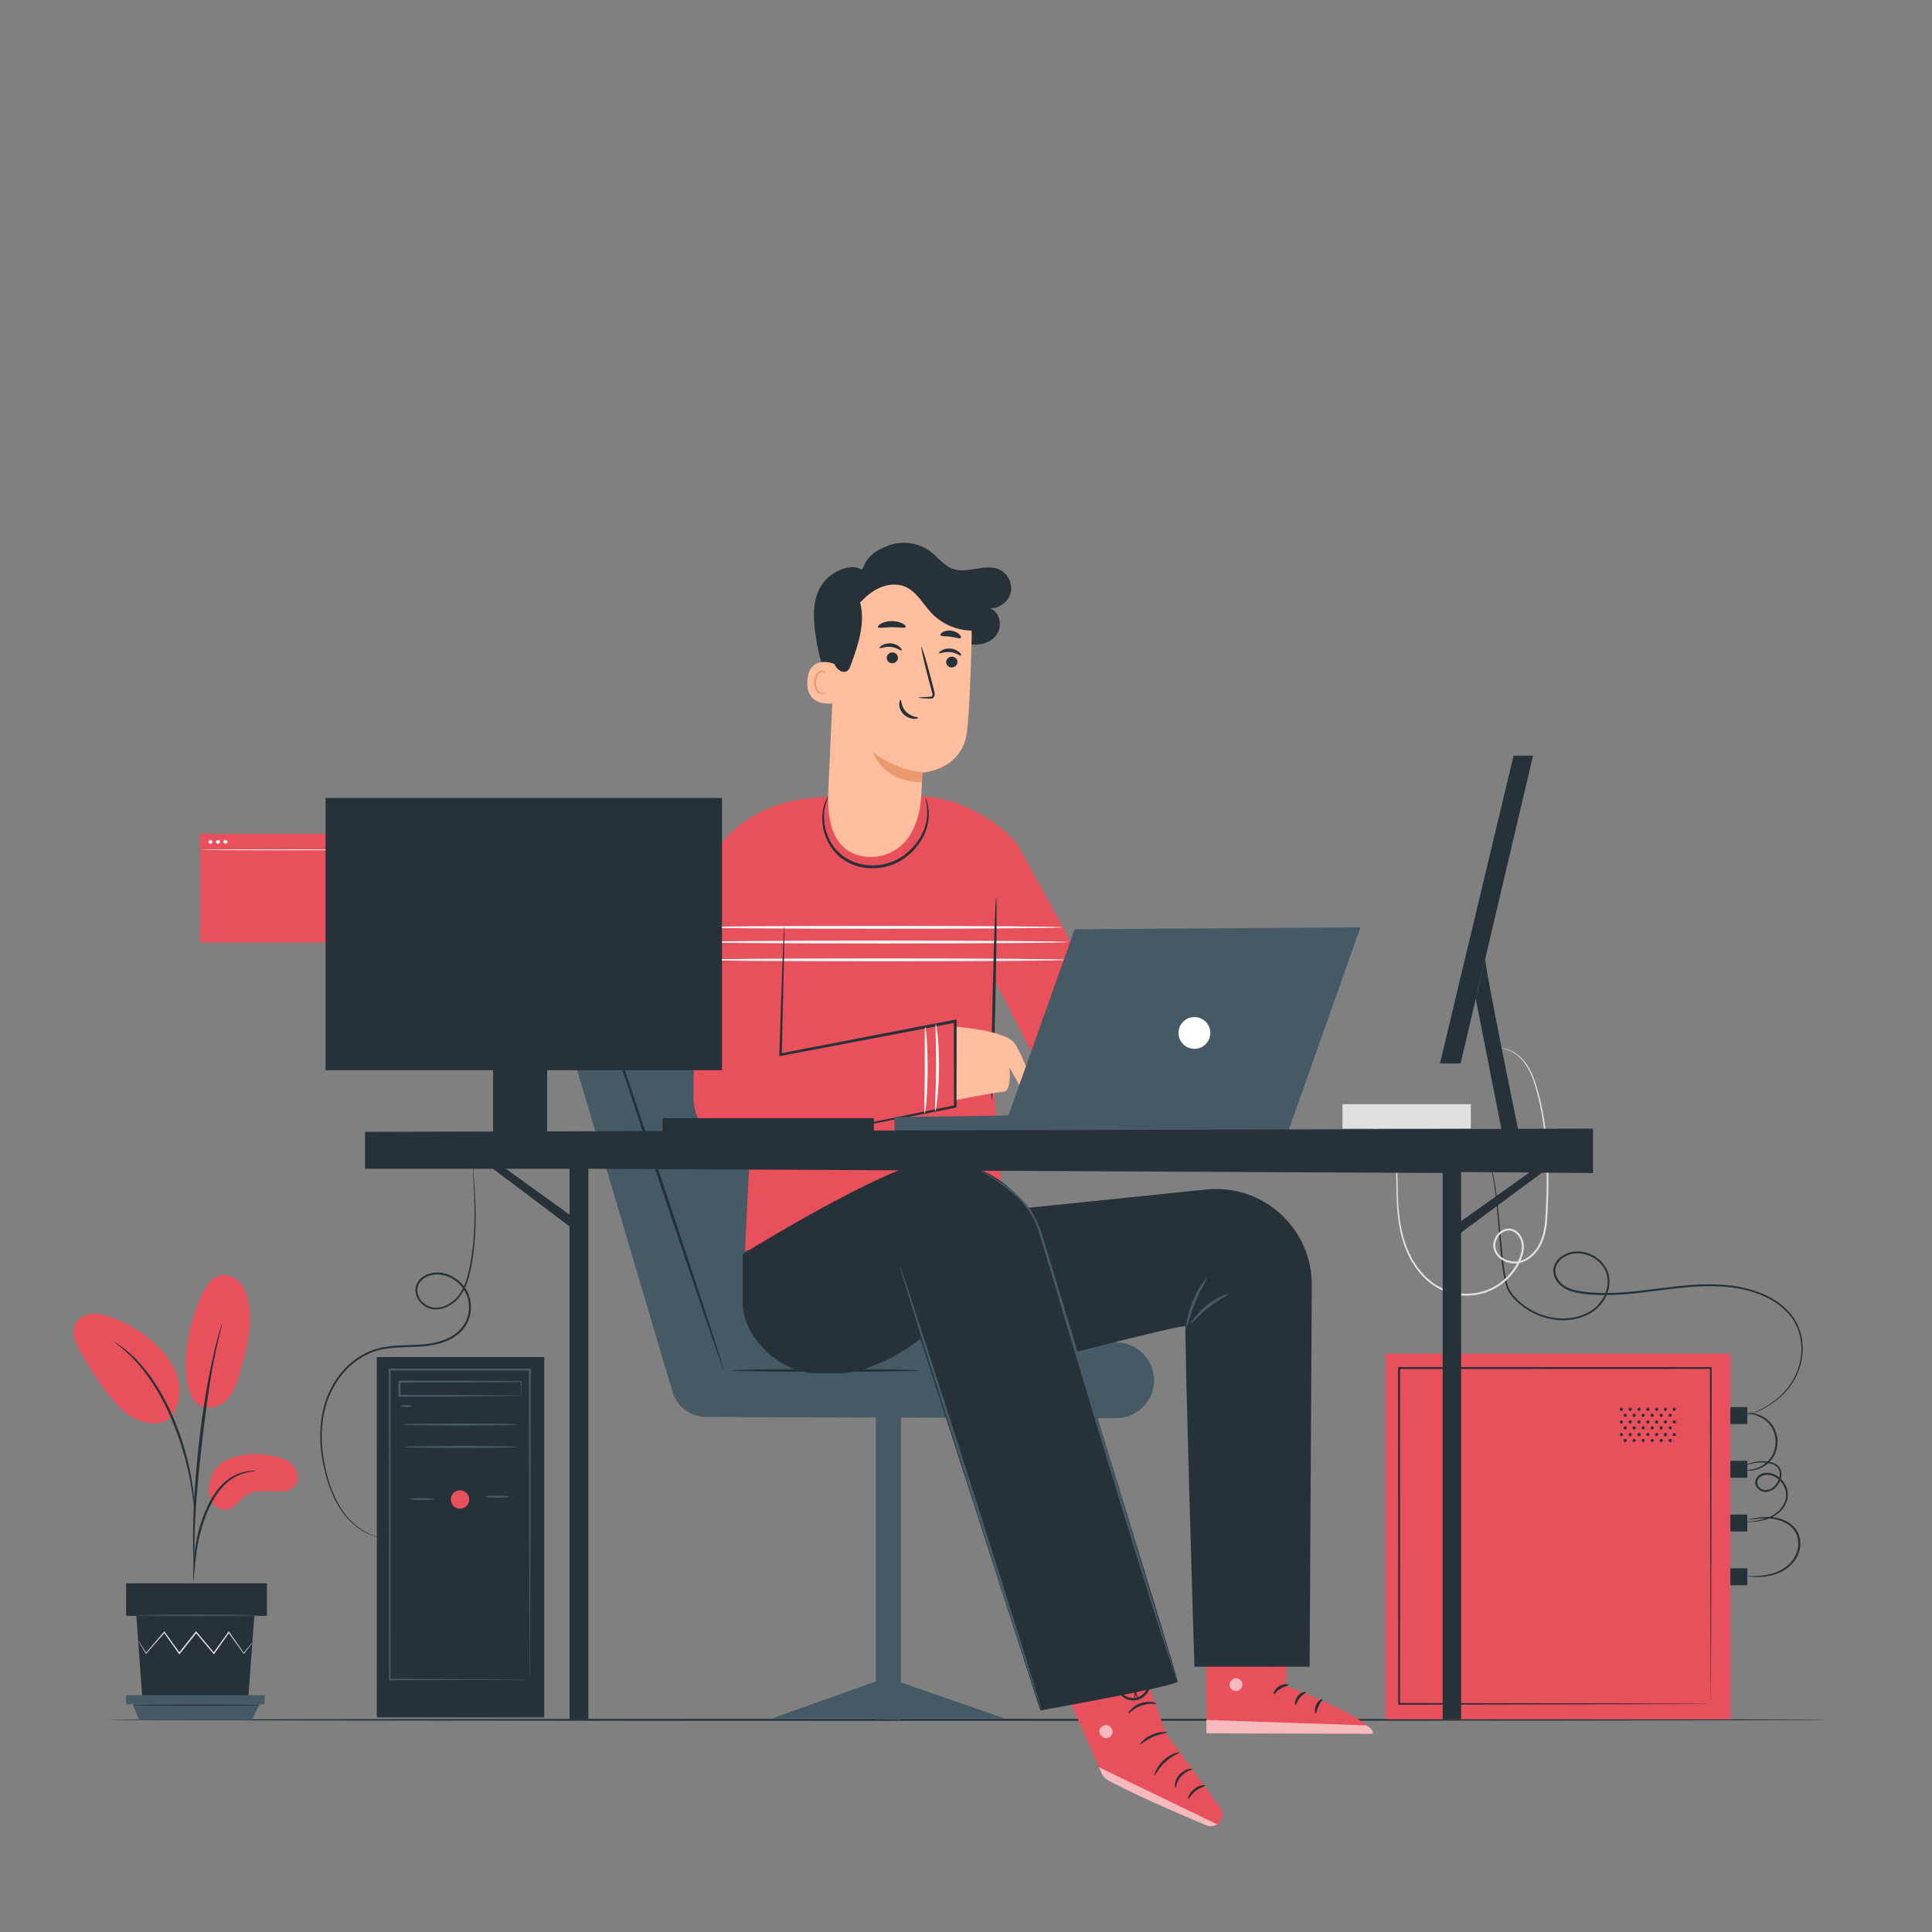 <?xml version="1.0" encoding="utf-8"?>
<!-- Generator: Adobe Illustrator 23.0.1, SVG Export Plug-In . SVG Version: 6.00 Build 0)  -->
<svg version="1.1" xmlns="http://www.w3.org/2000/svg" xmlns:xlink="http://www.w3.org/1999/xlink" x="0px" y="0px"
	 viewBox="0 0 500 500" style="enable-background:new 0 0 500 500;" xml:space="preserve">
<rect x="0" y="0" width="500" height="500" fill="#808080" stroke="none"/>
<style type="text/css">
	.st0{display:none;}
	.st1{display:inline;fill:#EBEBEB;}
	.st2{fill:#263238;}
	.st3{fill:#E8505B;}
	.st4{fill:#FFFFFF;}
	.st5{fill:#455A64;}
	.st6{fill:#FAFAFA;}
	.st7{fill:#FFBE9D;}
	.st8{opacity:0.6;}
	.st9{opacity:0.3;}
	.st10{fill:#EB996E;}
	.st11{fill:#E0E0E0;}
</style>
<g id="Background_Complete">
</g>
<g id="Background_Simple" class="st0">
	<path class="st1" d="M433.41,94.43l-2.5-4.06c-20.05-32.63-56.16-52.4-94.4-50.45c-5.37,0.27-10.73,0.96-16.01,2.08
		c-35.18,7.44-65.79,33.7-78.48,67.35c-7.46,19.79-9.55,42.57-23.71,58.27c-18.43,20.44-49.72,21.08-77.22,20.23
		c-27.51-0.85-58.82-0.12-77.15,20.4c-11.49,12.85-15.14,31.13-14.21,48.34c2.45,45.57,34.61,86.31,75.5,106.56
		c40.89,20.25,89.04,22.07,133.79,13.16c62.69-12.48,122.32-46.75,158.15-99.69C453.01,223.68,462.08,151.56,433.41,94.43z"/>
	<path class="st1" d="M179.61,105.65c-9.88-9.87-27.32-16.82-39.11-9.34l1.68-0.89c-12.52,6.18-20.63,20.43-19.34,34.33
		c1.29,13.9,12.03,26.49,25.61,29.75c13.58,3.27,28.97-3.16,36.02-15.21C191.51,132.24,189.48,115.53,179.61,105.65z"/>
</g>
<g id="Floor">
	<g>
		<g>
			<path class="st2" d="M472.86,445.09c0,0.14-99.79,0.26-222.85,0.26c-123.11,0-222.87-0.12-222.87-0.26s99.77-0.26,222.87-0.26
				C373.08,444.83,472.86,444.94,472.86,445.09z"/>
		</g>
	</g>
</g>
<g id="Screens">
	<g>
		<g>
			<g>
				<rect x="51.78" y="215.76" class="st3" width="39.49" height="28.15"/>
			</g>
		</g>
		<g>
			<g>
				<g>
					<g>
						<path class="st4" d="M91.57,219.93c0,0.07-8.91,0.12-19.91,0.12c-11,0-19.91-0.06-19.91-0.12s8.91-0.12,19.91-0.12
							C82.66,219.81,91.57,219.86,91.57,219.93z"/>
					</g>
				</g>
			</g>
			<g>
				<g>
					<g>
						<path class="st4" d="M55,217.88c0,0.26-0.24,0.47-0.53,0.47c-0.29,0-0.53-0.21-0.53-0.47c0-0.26,0.24-0.47,0.53-0.47
							C54.76,217.41,55,217.62,55,217.88z"/>
					</g>
				</g>
				<g>
					<g>
						<path class="st4" d="M56.94,217.88c0,0.26-0.24,0.47-0.53,0.47c-0.29,0-0.53-0.21-0.53-0.47c0-0.26,0.24-0.47,0.53-0.47
							C56.7,217.41,56.94,217.62,56.94,217.88z"/>
					</g>
				</g>
				<g>
					<g>
						<path class="st4" d="M58.88,217.88c0,0.26-0.24,0.47-0.53,0.47c-0.29,0-0.53-0.21-0.53-0.47c0-0.26,0.24-0.47,0.53-0.47
							C58.64,217.41,58.88,217.62,58.88,217.88z"/>
					</g>
				</g>
			</g>
		</g>
	</g>
</g>
<g id="Character">
	<g>
		<g>
			<g>
				<g>
					<g>
						<g>
							<path class="st5" d="M147.88,271.95l26.13,88.18c1.16,3.92,4.76,6.6,8.84,6.6l106,0.29c5.63,0.02,10.11-4.7,9.81-10.32l0,0
								c-0.28-5.2-4.58-9.28-9.79-9.28h-40.54l-32.46-90.45h-56.82C151.27,256.98,145.67,264.48,147.88,271.95z"/>
						</g>
					</g>
				</g>
				<g>
					<g>
						<g>
							<g>
								<path class="st2" d="M237.56,354.67c0,0.21-10.81,0.37-24.14,0.37c-13.33,0-24.14-0.17-24.14-0.37
									c0-0.21,10.81-0.37,24.14-0.37C226.75,354.3,237.56,354.46,237.56,354.67z"/>
							</g>
						</g>
					</g>
				</g>
				<g>
					<g>
						<g>
							<g>
								<path class="st2" d="M155.68,259.78c0.2-0.07,7.41,21.05,16.12,47.15c8.71,26.11,15.61,47.33,15.41,47.39
									c-0.2,0.07-7.41-21.04-16.12-47.16C162.38,281.07,155.48,259.85,155.68,259.78z"/>
							</g>
						</g>
					</g>
				</g>
			</g>
			<g>
				<polygon class="st5" points="233.15,445.09 226.69,444.94 226.69,366.73 233.15,366.73 				"/>
			</g>
			<g>
				<polygon class="st5" points="199.86,444.73 259.99,444.73 232.75,435.26 226.29,435.26 				"/>
			</g>
		</g>
		<g>
			<g>
				<g>
					<g>
						<g>
							<g>
								<g>
									<g>
										<path class="st3" d="M184.65,236.76l9.95,49.71l-1.78,37.25l66.88-11.12l-2.62-32.62l-0.05-26.99l16.4,31.78l12.77-24.66
											l-23.38-42.35l0,0c-4.28-4.44-9.3-7.73-15.3-9.9c-2.91-1.05-6.01-1.68-9.59-1.84v0c-7.72,2.39-15.43,2.39-23.15,0.01
											c-0.94,0.12-2.24,0.24-3.89,0.44c-0.1,0.01-0.2,0.02-0.3,0.04c-14.19,1.73-25.03,13.53-25.81,27.81L184.65,236.76z"/>
									</g>
								</g>
							</g>
						</g>
					</g>
					<g>
						<g>
							<g>
								<path class="st3" d="M210.89,206.47c0,0-27.48,0.21-30.88,29.23l-0.46,21.28l23.67-0.2L210.89,206.47z"/>
							</g>
						</g>
					</g>
				</g>
			</g>
			<g>
				<g>
					<g>
						<g>
							<path class="st6" d="M276.54,243.8c0,0.21-21.62,0.37-48.29,0.37c-26.68,0-48.3-0.17-48.3-0.37c0-0.21,21.62-0.37,48.3-0.37
								C254.92,243.43,276.54,243.6,276.54,243.8z"/>
						</g>
					</g>
				</g>
			</g>
			<g>
				<g>
					<g>
						<g>
							<path class="st6" d="M276.54,248.41c0,0.21-21.62,0.37-48.29,0.37c-26.68,0-48.3-0.17-48.3-0.37c0-0.21,21.62-0.37,48.3-0.37
								C254.92,248.03,276.54,248.2,276.54,248.41z"/>
						</g>
					</g>
				</g>
			</g>
			<g>
				<g>
					<g>
						<g>
							<path class="st6" d="M274.99,239.99c0,0.21-21.28,0.37-47.52,0.37c-26.25,0-47.52-0.17-47.52-0.37
								c0-0.21,21.27-0.37,47.52-0.37C253.72,239.62,274.99,239.79,274.99,239.99z"/>
						</g>
					</g>
				</g>
			</g>
			<g>
				<g>
					<g>
						<g>
							<path class="st2" d="M256.67,284.77c-0.21,0-0.11-11.77,0.2-26.27c0.32-14.51,0.75-26.26,0.95-26.25
								c0.21,0,0.11,11.76-0.2,26.27C257.3,273.02,256.87,284.77,256.67,284.77z"/>
						</g>
					</g>
				</g>
			</g>
			<g>
				<g>
					<g>
						<path class="st7" d="M247.27,265.69c0,0,13,0.93,15.34,4.37c2.34,3.44,5.91,13.24,4.55,13.31c-1.35,0.07-2.33-0.74-2.33-0.74
							l-3.56-6.31c0,0,0.57,6.1-1.56,6.22c-2.13,0.12-12.68,2.23-12.68,2.23L247.27,265.69z"/>
					</g>
				</g>
			</g>
			<g>
				<g>
					<g>
						<path class="st3" d="M179.56,251.32l-0.05,33.51c0.42,7.83,7.76,13.42,15.42,11.75l52.41-10.8l-0.11-21.49l-45.22,8.68
							l-0.6-22.75L179.56,251.32z"/>
					</g>
				</g>
			</g>
			<g>
				<g>
					<g>
						<g>
							<path class="st2" d="M209.46,293.89c0-0.02,0.23-0.08,0.69-0.19c0.51-0.12,1.19-0.27,2.03-0.46c1.84-0.39,4.44-0.94,7.7-1.63
								c6.69-1.37,16.1-3.29,27.28-5.58l-0.27,0.33c-0.01-6.75-0.02-14.2-0.04-22.07l0.44,0.36c-2.95,0.57-6.06,1.16-9.21,1.77
								c-13.25,2.52-25.62,4.88-36.02,6.85l-0.39,0.07l0.01-0.39c0.34-9.97,0.63-18.28,0.83-24.17c0.12-2.86,0.21-5.13,0.28-6.75
								c0.04-0.74,0.07-1.32,0.1-1.77c0.03-0.4,0.05-0.61,0.07-0.61c0.02,0,0.03,0.21,0.03,0.61c0,0.45,0,1.04,0,1.78
								c-0.03,1.62-0.06,3.89-0.11,6.75c-0.14,5.88-0.33,14.19-0.56,24.16l-0.38-0.32c10.39-2.01,22.76-4.4,35.99-6.96
								c3.16-0.6,6.26-1.2,9.21-1.76l0.44-0.08l0,0.45c-0.01,7.87-0.03,15.33-0.04,22.07l0,0.28l-0.27,0.05
								c-11.2,2.18-20.63,4.01-27.33,5.31c-3.28,0.61-5.89,1.1-7.74,1.45c-0.85,0.15-1.53,0.27-2.05,0.36
								C209.7,293.88,209.46,293.91,209.46,293.89z"/>
						</g>
					</g>
				</g>
			</g>
			<g>
				<g>
					<g>
						<g>
							<path class="st2" d="M239.52,206.47c0.02-0.01,0.1,0.16,0.22,0.49c0.13,0.33,0.27,0.83,0.41,1.48
								c0.26,1.3,0.41,3.3-0.25,5.64c-0.63,2.33-2.16,4.91-4.55,7.02c-2.35,2.16-5.83,3.64-9.54,3.6c-3.71,0.04-7.22-1.48-9.43-3.83
								c-2.24-2.34-3.23-5.21-3.51-7.59c-0.26-2.41,0.17-4.37,0.66-5.61c0.25-0.62,0.48-1.09,0.67-1.38
								c0.18-0.3,0.29-0.45,0.31-0.44c0.08,0.04-0.32,0.67-0.71,1.92c-0.4,1.24-0.73,3.14-0.41,5.45c0.34,2.27,1.34,4.99,3.48,7.17
								c2.11,2.18,5.41,3.59,8.94,3.56c3.53,0.03,6.82-1.34,9.08-3.37c2.33-2.01,3.83-4.44,4.5-6.65c0.69-2.22,0.63-4.16,0.46-5.44
								C239.68,207.19,239.44,206.49,239.52,206.47z"/>
						</g>
					</g>
				</g>
			</g>
			<g>
				<g>
					<g>
						<g>
							<path class="st6" d="M242.05,287.56c-0.11-0.01-0.07-1.27,0.01-3.31c0.08-2.03,0.18-4.84,0.2-7.94
								c0.02-3.1-0.05-5.91-0.1-7.95c-0.05-2.03-0.08-3.3,0.03-3.31c0.1-0.01,0.31,1.24,0.5,3.28c0.19,2.04,0.34,4.86,0.32,7.98
								c-0.02,3.12-0.2,5.94-0.42,7.98C242.37,286.32,242.15,287.57,242.05,287.56z"/>
						</g>
					</g>
				</g>
			</g>
			<g>
				<g>
					<g>
						<g>
							<path class="st6" d="M239.34,288.11c-0.11-0.01-0.12-1.26-0.09-3.28c0.02-2.31,0.05-4.96,0.08-7.89
								c0-2.93-0.01-5.59-0.01-7.9c0-2.02,0.02-3.28,0.13-3.28c0.1-0.01,0.26,1.24,0.4,3.26c0.14,2.02,0.24,4.82,0.23,7.92
								c-0.02,3.09-0.15,5.89-0.3,7.91C239.62,286.87,239.44,288.11,239.34,288.11z"/>
						</g>
					</g>
				</g>
			</g>
		</g>
		<g>
			<g>
				<g>
					<g>
						<path class="st3" d="M291.83,421.25l9.91,27.28l14.06,19.32c1.01,1.39,0.64,3.35-0.82,4.27l0,0c-0.82,0.51-1.82,0.6-2.71,0.23
							c-5.67-2.35-26.47-11.11-27.09-13.14c-0.71-2.36-14.14-31.69-14.14-31.69L291.83,421.25z"/>
					</g>
				</g>
				<g class="st8">
					<g>
						<path class="st4" d="M314.96,472.11l-30.51-14.74l0.45,1.15c0.39,0.99,1.11,1.82,2.04,2.32c2.5,1.35,9.49,4.93,25.23,11.54
							C313.08,472.76,314.14,472.66,314.96,472.11L314.96,472.11z"/>
					</g>
				</g>
				<g class="st8">
					<g>
						<g>
							<path class="st4" d="M286.61,446.49c0.86,0.2,1.48,1.14,1.31,2.01c-0.17,0.87-1.12,1.51-1.98,1.32
								c-0.86-0.19-1.64-1.29-1.38-2.14c0.27-0.84,1.42-1.53,2.21-1.14"/>
						</g>
					</g>
				</g>
				<g>
					<g>
						<g>
							<path class="st2" d="M304.18,462.7c0.18,0.02,0.24-1.64,1.55-3.03c1.27-1.43,2.91-1.63,2.88-1.81c0-0.08-0.43-0.15-1.09,0
								c-0.66,0.15-1.54,0.6-2.26,1.37c-0.71,0.78-1.08,1.69-1.17,2.37C303.99,462.29,304.11,462.7,304.18,462.7z"/>
						</g>
					</g>
				</g>
				<g>
					<g>
						<g>
							<path class="st2" d="M307.52,465.57c0.17,0.07,0.7-1.15,1.94-2.1c1.22-0.97,2.53-1.18,2.51-1.37c0.02-0.17-1.5-0.24-2.9,0.87
								C307.66,464.06,307.35,465.55,307.52,465.57z"/>
						</g>
					</g>
				</g>
				<g>
					<g>
						<g>
							<path class="st2" d="M298.79,459.45c0.18,0.08,0.98-1.8,2.78-3.44c1.78-1.67,3.71-2.31,3.65-2.5
								c-0.01-0.16-2.17,0.24-4.08,2.03C299.21,457.31,298.63,459.43,298.79,459.45z"/>
						</g>
					</g>
				</g>
				<g>
					<g>
						<g>
							<path class="st2" d="M295.09,451.41c0.14,0.13,1.39-1.07,3.3-1.9c1.91-0.85,3.64-0.96,3.63-1.15
								c0.02-0.16-1.84-0.35-3.89,0.57C296.08,449.82,294.95,451.32,295.09,451.41z"/>
						</g>
					</g>
				</g>
				<g>
					<g>
						<g>
							<path class="st2" d="M291.98,443.48c0.14,0.12,1.3-1.36,3.39-2.07c2.07-0.75,3.9-0.31,3.94-0.5c0.02-0.07-0.41-0.3-1.17-0.42
								c-0.76-0.12-1.86-0.08-2.98,0.31c-1.12,0.39-2,1.05-2.52,1.62C292.11,442.99,291.91,443.43,291.98,443.48z"/>
						</g>
					</g>
				</g>
				<g>
					<g>
						<g>
							<path class="st2" d="M294.73,439.92c0.03-0.01-0.05-0.4-0.36-1.04c-0.31-0.63-0.88-1.52-1.86-2.36
								c-0.49-0.39-1.04-0.92-1.94-0.98c-0.45-0.03-0.98,0.25-1.16,0.74c-0.18,0.47-0.11,0.96,0.05,1.39
								c0.7,1.71,2.82,2.79,4.84,2.29c2.02-0.54,3.35-2.33,3.54-4.11c0.02-0.45-0.05-0.97-0.44-1.34c-0.39-0.38-1.01-0.35-1.37-0.13
								c-0.76,0.43-1.08,1.09-1.42,1.62c-0.64,1.11-0.91,2.12-1.03,2.82c-0.12,0.7-0.09,1.09-0.05,1.1
								c0.12,0.03,0.17-1.59,1.46-3.68c0.34-0.5,0.72-1.1,1.27-1.38c0.27-0.14,0.56-0.12,0.75,0.07c0.19,0.18,0.26,0.54,0.24,0.9
								c-0.18,1.47-1.39,3.1-3.11,3.53c-1.7,0.44-3.57-0.52-4.14-1.88c-0.13-0.33-0.17-0.7-0.07-0.97c0.1-0.26,0.35-0.42,0.63-0.42
								c0.61,0.01,1.18,0.44,1.66,0.8C294.14,438.41,294.62,439.99,294.73,439.92z"/>
						</g>
					</g>
				</g>
			</g>
		</g>
		<g>
			<g>
				<g>
					<path class="st3" d="M333.64,414.11l-0.86,22.17c0,0,22.25,8.32,22.49,12.43l-43.04-0.12l-0.08-34.6L333.64,414.11z"/>
				</g>
				<g class="st8">
					<g>
						<path class="st4" d="M319.48,434.38c-0.83,0.23-1.41,1.16-1.22,2c0.19,0.84,1.14,1.44,1.97,1.23
							c0.84-0.21,1.57-1.31,1.28-2.13c-0.28-0.82-1.43-1.45-2.2-1.05"/>
					</g>
				</g>
				<g class="st8">
					<path class="st4" d="M312.23,448.59l-0.01-3.45l41.36,1.38c0,0,1.91,0.84,1.69,2.19L312.23,448.59z"/>
				</g>
				<g>
					<g>
						<path class="st2" d="M333.48,436.06c-0.01,0.21-1.06,0.3-2.09,0.98c-1.05,0.65-1.59,1.55-1.78,1.47
							c-0.19-0.04,0.12-1.3,1.39-2.09C332.26,435.62,333.53,435.87,333.48,436.06z"/>
					</g>
				</g>
				<g>
					<g>
						<path class="st2" d="M337.99,437.94c0.05,0.2-0.86,0.56-1.58,1.45c-0.74,0.87-0.92,1.83-1.13,1.82
							c-0.2,0.03-0.34-1.2,0.57-2.28C336.75,437.83,337.99,437.74,337.99,437.94z"/>
					</g>
				</g>
				<g>
					<g>
						<path class="st2" d="M340.54,443.35c-0.19,0.04-0.48-1.01,0.06-2.16c0.53-1.15,1.53-1.61,1.62-1.43
							c0.12,0.17-0.52,0.79-0.95,1.74C340.81,442.45,340.75,443.33,340.54,443.35z"/>
					</g>
				</g>
				<g>
					<g>
						<path class="st2" d="M333.12,430.99c-0.09,0.19-1.05-0.1-2.24-0.02c-1.19,0.05-2.12,0.45-2.22,0.27
							c-0.12-0.15,0.78-0.93,2.18-1C332.24,430.15,333.22,430.83,333.12,430.99z"/>
					</g>
				</g>
			</g>
			<g class="st9">
				<polygon points="333.47,418.5 333.32,422.45 312.17,422.2 312.15,418.64 				"/>
			</g>
			<g>
				<g>
					<path class="st2" d="M333.21,426.52c0,0.09-0.83,0.21-2.16-0.02c-0.66-0.12-1.44-0.33-2.25-0.7c-0.41-0.18-0.82-0.4-1.24-0.66
						c-0.2-0.13-0.43-0.26-0.65-0.51c-0.23-0.22-0.36-0.78-0.09-1.12c0.22-0.33,0.61-0.47,0.92-0.48c0.32-0.01,0.57,0.06,0.81,0.11
						c0.48,0.12,0.93,0.28,1.34,0.46c0.82,0.38,1.49,0.85,1.98,1.31c1,0.93,1.33,1.71,1.26,1.75c-0.1,0.07-0.58-0.59-1.59-1.36
						c-0.51-0.38-1.15-0.78-1.92-1.09c-0.38-0.15-0.8-0.29-1.24-0.39c-0.46-0.12-0.84-0.13-0.96,0.08
						c-0.04,0.08-0.05,0.11,0.05,0.24c0.1,0.12,0.28,0.24,0.48,0.37c0.38,0.25,0.76,0.47,1.14,0.65c0.75,0.37,1.47,0.63,2.08,0.8
						C332.4,426.34,333.21,426.4,333.21,426.52z"/>
				</g>
			</g>
			<g>
				<g>
					<path class="st2" d="M332.93,426.82c-0.07,0.03-0.49-0.72-0.56-2.08c-0.03-0.68,0.04-1.49,0.3-2.36
						c0.13-0.43,0.31-0.87,0.55-1.31c0.25-0.42,0.56-0.99,1.38-1.08c0.43-0.01,0.78,0.32,0.9,0.6c0.14,0.29,0.17,0.54,0.22,0.79
						c0.08,0.5,0.07,1,0,1.45c-0.14,0.92-0.52,1.68-0.93,2.22c-0.84,1.11-1.72,1.36-1.74,1.29c-0.07-0.11,0.66-0.51,1.31-1.58
						c0.32-0.53,0.6-1.22,0.69-2.02c0.04-0.4,0.04-0.82-0.04-1.25c-0.07-0.46-0.24-0.83-0.41-0.78c-0.21,0-0.58,0.34-0.76,0.7
						c-0.22,0.39-0.4,0.78-0.54,1.17c-0.27,0.78-0.39,1.52-0.42,2.15C332.83,426,333.05,426.78,332.93,426.82z"/>
				</g>
			</g>
		</g>
		<g>
			<g>
				<g>
					<g>
						<g>
							<path class="st2" d="M312.19,307.84c-25.43,2.63-59.14,6.08-59.14,6.08l4.6,41.39c0,0,49.53-13.09,49.17-12.03
								c-0.35,1.06,2.29,88.06,2.29,88.06h29.82l0.56-98.53C339.7,318,326.93,306.32,312.19,307.84z"/>
						</g>
					</g>
				</g>
				<g>
					<g>
						<g>
							<path class="st2" d="M192.21,324.54v12.83c0,8.74,9.95,18,18.69,18h6.76c5.32,0,13.66-3.88,17.96-7.02l2.58-1.89l31.05,96.21
								c0,0,35.54-6.37,35.54-7.49c0-1.12-24.07-78.8-35.17-114.85c-4.54-14.72-20.31-23.28-34.88-18.28
								c-0.5,0.17-0.99,0.35-1.49,0.55C217.32,308.97,192.21,324.54,192.21,324.54z"/>
						</g>
					</g>
				</g>
				<g>
					<g>
						<g>
							<g>
								<path class="st5" d="M304.78,435.19c-0.01,0-0.07-0.11-0.16-0.34c-0.1-0.27-0.23-0.61-0.39-1.03
									c-0.34-0.91-0.83-2.25-1.41-3.99c-1.19-3.48-2.82-8.54-4.81-14.81c-3.96-12.54-9.27-29.9-15.06-49.11
									c-2.88-9.61-5.61-18.76-8.11-27.09c-1.24-4.16-2.41-8.12-3.52-11.83c-0.55-1.85-1.08-3.64-1.6-5.36
									c-0.51-1.72-0.99-3.37-1.62-4.87c-1.22-3.03-3.13-5.34-5.02-7.1c-1.91-1.75-3.73-3.08-5.25-4.09
									c-1.52-1.02-2.73-1.78-3.56-2.28c-0.38-0.24-0.69-0.43-0.93-0.58c-0.21-0.14-0.31-0.21-0.31-0.22
									c0.01-0.01,0.12,0.04,0.34,0.15c0.26,0.14,0.58,0.31,0.97,0.52c0.85,0.46,2.09,1.17,3.65,2.16
									c1.56,0.98,3.42,2.28,5.38,4.03c1.94,1.76,3.94,4.12,5.22,7.21c0.66,1.53,1.16,3.19,1.68,4.9c0.53,1.72,1.07,3.5,1.64,5.35
									c1.12,3.7,2.32,7.65,3.58,11.81c2.51,8.33,5.27,17.47,8.16,27.08c5.79,19.17,11.03,36.53,14.85,49.17
									c1.92,6.24,3.48,11.31,4.58,14.88c0.54,1.71,0.97,3.06,1.28,4.04c0.13,0.43,0.24,0.77,0.32,1.05
									C304.77,435.06,304.8,435.19,304.78,435.19z"/>
							</g>
						</g>
					</g>
				</g>
				<g>
					<g>
						<g>
							<g>
								<path class="st5" d="M312.28,330.88c0.18,0.13-1.51,2.67-2.92,6.11c-1.44,3.44-2.04,6.43-2.26,6.39
									c-0.19-0.02,0.1-3.14,1.57-6.67C310.12,333.16,312.13,330.76,312.28,330.88z"/>
							</g>
						</g>
					</g>
				</g>
				<g>
					<g>
						<g>
							<g>
								<path class="st5" d="M317.98,334.88c0.09,0.21-2.48,1.33-5.15,3.45c-2.69,2.09-4.39,4.32-4.57,4.19
									c-0.16-0.09,1.32-2.6,4.11-4.77C315.14,335.54,317.93,334.7,317.98,334.88z"/>
							</g>
						</g>
					</g>
				</g>
				<g>
					<g>
						<g>
							<g>
								<path class="st5" d="M269.58,442.68c-0.2,0.06-8.59-25.68-18.74-57.5c-10.15-31.83-18.22-57.67-18.03-57.73
									c0.2-0.06,8.58,25.68,18.74,57.5C261.71,416.77,269.78,442.62,269.58,442.68z"/>
							</g>
						</g>
					</g>
				</g>
			</g>
		</g>
		<g>
			<g>
				<g>
					<polygon class="st5" points="231.47,292.59 333.12,293.57 352.08,239.99 278.14,240.49 260.98,288.67 231.47,289.11 					"/>
				</g>
			</g>
			<g>
				<path class="st4" d="M308.54,271.4c-2.25-0.32-3.82-2.4-3.5-4.65c0.32-2.25,2.4-3.82,4.65-3.5c2.25,0.32,3.82,2.4,3.5,4.65
					C312.87,270.15,310.79,271.72,308.54,271.4z"/>
			</g>
		</g>
		<g>
			<g>
				<g>
					<path class="st2" d="M223.18,147.57c0.96-3.56,3.64-5.32,7.14-6.51c3.49-1.19,7.56-0.53,10.5,1.7c1.96,1.5,3.5,3.67,5.84,4.48
						c3.84,1.33,8.34-1.54,12.02,0.18c2.18,1.02,3.45,3.68,2.87,6.01c-0.58,2.34-2.95,4.09-5.35,3.97c2.51,0.92,3.29,4.49,1.82,6.72
						c-1.46,2.23-4.47,3.07-7.09,2.58c-2.62-0.49-4.91-2.08-6.89-3.86c-1.98-1.78-3.76-3.8-5.88-5.42c-2.12-1.62-4.69-2.85-7.36-2.7
						c-3.61,0.19-6.7,2.91-8.31,6.15s-1.98,6.93-2.18,10.54c-0.2,3.61-0.26,7.27-1.33,10.72c-0.13,0.4-0.32,0.86-0.72,0.98
						c-0.59,0.18-1.08-0.44-1.37-0.98c-3.28-6.09-5.35-12.83-6.06-19.71c-0.41-4-0.3-7.78,1.89-11.14
						C214.9,147.92,220.45,145.44,223.18,147.57"/>
				</g>
			</g>
			<g>
				<g>
					<g>
						<g>
							<g>
								<g>
									<g>
										<g>
											<g>
												<g>
													<g>
														<g>
															<g>
																<g>
																	<g>
																		<path class="st7" d="M216.2,164.3l-1.84,40.46c-0.31,6.88,0.63,17.05,11.53,17.05l0,0
																			c9.46-0.71,12.25-9.55,12.54-15.97c0.14-3.05,0.26-5.59,0.29-5.9c0,0,10.34-0.5,11.55-10.66
																			c0.58-4.91,0.96-15.12,1.2-24.36c0.25-9.93-7.17-18.38-17.04-19.43l-0.98-0.1
																			C222.8,144.88,216.41,153.64,216.2,164.3z"/>
																	</g>
																</g>
															</g>
														</g>
													</g>
												</g>
											</g>
										</g>
									</g>
									<g>
										<g>
											<g>
												<g>
													<g>
														<g>
															<g>
																<g>
																	<g>
																		<path class="st10" d="M238.75,199.8c0,0-6.49-0.16-12.86-5.18c0,0,2.36,7.66,12.61,7.82L238.75,199.8z"/>
																	</g>
																</g>
															</g>
														</g>
													</g>
												</g>
											</g>
										</g>
									</g>
								</g>
							</g>
						</g>
						<g>
							<g>
								<g>
									<g>
										<g>
											<g>
												<g>
													<g>
														<g>
															<g>
																<g>
																	<g>
																		<g>
																			<g>
																				<g>
																					<path class="st2" d="M247.78,171.42c-0.05,0.77-0.75,1.36-1.56,1.32c-0.8-0.04-1.41-0.7-1.36-1.47
																						c0.05-0.77,0.75-1.36,1.56-1.32C247.23,169.99,247.84,170.65,247.78,171.42z"/>
																				</g>
																			</g>
																		</g>
																	</g>
																</g>
															</g>
														</g>
													</g>
												</g>
												<g>
													<g>
														<g>
															<g>
																<g>
																	<g>
																		<g>
																			<g>
																				<g>
																					<g>
																						<path class="st2" d="M248.75,169.68c-0.2,0.17-1.21-0.76-2.78-0.92c-1.56-0.18-2.79,0.5-2.94,0.29
																							c-0.07-0.09,0.15-0.42,0.68-0.73c0.53-0.31,1.41-0.57,2.38-0.46c0.97,0.11,1.75,0.55,2.19,0.97
																							C248.72,169.25,248.85,169.61,248.75,169.68z"/>
																					</g>
																				</g>
																			</g>
																		</g>
																	</g>
																</g>
															</g>
														</g>
													</g>
												</g>
											</g>
											<g>
												<g>
													<g>
														<g>
															<g>
																<g>
																	<g>
																		<g>
																			<g>
																				<g>
																					<path class="st2" d="M232.39,170.32c-0.05,0.77-0.75,1.36-1.56,1.32c-0.8-0.04-1.41-0.7-1.36-1.47
																						c0.05-0.77,0.75-1.36,1.56-1.32C231.84,168.89,232.44,169.55,232.39,170.32z"/>
																				</g>
																			</g>
																		</g>
																	</g>
																</g>
															</g>
														</g>
													</g>
												</g>
												<g>
													<g>
														<g>
															<g>
																<g>
																	<g>
																		<g>
																			<g>
																				<g>
																					<g>
																						<path class="st2" d="M233.35,168.34c-0.2,0.17-1.22-0.76-2.78-0.92c-1.56-0.18-2.79,0.5-2.94,0.29
																							c-0.07-0.09,0.14-0.42,0.68-0.73c0.53-0.31,1.41-0.57,2.38-0.47c0.97,0.11,1.75,0.55,2.19,0.97
																							C233.32,167.9,233.45,168.26,233.35,168.34z"/>
																					</g>
																				</g>
																			</g>
																		</g>
																	</g>
																</g>
															</g>
														</g>
													</g>
												</g>
											</g>
											<g>
												<g>
													<g>
														<g>
															<g>
																<g>
																	<g>
																		<g>
																			<g>
																				<g>
																					<path class="st2" d="M237.79,180.54c0-0.09,0.99-0.15,2.59-0.19c0.4,0,0.79-0.04,0.89-0.3
																						c0.12-0.28,0-0.73-0.14-1.21c-0.27-1.01-0.56-2.06-0.86-3.17c-1.18-4.5-1.99-8.19-1.81-8.23
																						c0.18-0.05,1.29,3.57,2.46,8.07c0.28,1.11,0.55,2.17,0.81,3.18c0.1,0.47,0.31,1.01,0.04,1.59
																						c-0.14,0.29-0.46,0.47-0.72,0.51c-0.26,0.05-0.49,0.03-0.69,0.02C238.77,180.72,237.79,180.63,237.79,180.54z"
																						/>
																				</g>
																			</g>
																		</g>
																	</g>
																</g>
															</g>
														</g>
													</g>
												</g>
											</g>
											<g>
												<g>
													<g>
														<g>
															<g>
																<g>
																	<g>
																		<g>
																			<g>
																				<g>
																					<path class="st2" d="M233.08,181.13c0.26,0.01,0.08,1.71,1.4,3.07c1.32,1.36,3.15,1.36,3.14,1.6
																						c0.01,0.11-0.44,0.29-1.2,0.23c-0.75-0.05-1.82-0.41-2.63-1.24c-0.81-0.83-1.08-1.86-1.07-2.56
																						C232.73,181.51,232.96,181.11,233.08,181.13z"/>
																				</g>
																			</g>
																		</g>
																	</g>
																</g>
															</g>
														</g>
													</g>
												</g>
											</g>
										</g>
									</g>
								</g>
								<g>
									<g>
										<g>
											<g>
												<g>
													<g>
														<g>
															<g>
																<g>
																	<path class="st2" d="M234.41,162.25c-0.2,0.41-1.74,0.04-3.6,0.07c-1.86-0.01-3.39,0.37-3.6-0.04
																		c-0.09-0.19,0.21-0.57,0.85-0.91c0.64-0.35,1.62-0.64,2.74-0.64c1.11,0,2.1,0.28,2.74,0.62
																		C234.19,161.69,234.5,162.06,234.41,162.25z"/>
																</g>
															</g>
														</g>
													</g>
												</g>
											</g>
										</g>
									</g>
								</g>
								<g>
									<g>
										<g>
											<g>
												<g>
													<g>
														<g>
															<g>
																<g>
																	<path class="st2" d="M248.66,165.1c-0.31,0.33-1.35-0.16-2.64-0.31c-1.29-0.2-2.42-0.02-2.63-0.41
																		c-0.09-0.19,0.12-0.53,0.63-0.81c0.51-0.28,1.33-0.47,2.21-0.35c0.89,0.12,1.62,0.53,2.04,0.94
																		C248.69,164.55,248.8,164.94,248.66,165.1z"/>
																</g>
															</g>
														</g>
													</g>
												</g>
											</g>
										</g>
									</g>
								</g>
							</g>
						</g>
					</g>
				</g>
			</g>
			<g>
				<g>
					<g>
						<g>
							<g>
								<g>
									<g>
										<g>
											<g>
												<g>
													<path class="st7" d="M216.23,171.92c-0.17-0.09-6.77-2.81-7.29,4.17c-0.52,6.98,6.6,6.06,6.62,5.86
														C215.59,181.75,216.23,171.92,216.23,171.92z"/>
												</g>
											</g>
										</g>
									</g>
								</g>
							</g>
						</g>
					</g>
				</g>
				<g>
					<g>
						<g>
							<g>
								<g>
									<g>
										<g>
											<g>
												<g>
													<g>
														<path class="st10" d="M213.63,179.15c-0.03-0.02-0.13,0.08-0.34,0.16c-0.21,0.08-0.56,0.11-0.91-0.05
															c-0.72-0.33-1.25-1.54-1.19-2.8c0.03-0.64,0.21-1.23,0.47-1.72c0.25-0.49,0.61-0.83,0.98-0.87
															c0.38-0.06,0.62,0.18,0.69,0.39c0.08,0.2,0.02,0.34,0.06,0.35c0.02,0.02,0.16-0.11,0.12-0.4
															c-0.02-0.14-0.09-0.31-0.24-0.46c-0.16-0.15-0.4-0.24-0.66-0.23c-0.54,0-1.06,0.46-1.35,0.99
															c-0.32,0.53-0.53,1.2-0.57,1.91c-0.06,1.41,0.56,2.78,1.55,3.15c0.48,0.16,0.9,0.05,1.13-0.1
															C213.6,179.32,213.65,179.16,213.63,179.15z"/>
													</g>
												</g>
											</g>
										</g>
									</g>
								</g>
							</g>
						</g>
					</g>
				</g>
			</g>
			<g>
				<g>
					<path class="st2" d="M253.85,163.04c-4.61,0.72-9.52-0.95-12.74-4.33c-2.25-2.36-3.84-5.58-6.84-6.87
						c-2.02-0.86-4.39-0.66-6.41,0.19c-2.02,0.85-3.75,2.3-5.26,3.89c1.42,5.38-0.52,11.01-2.43,16.24
						c-0.21,0.58-0.46,1.2-0.98,1.52c-0.89,0.55-2.07-0.08-2.71-0.91c-1.02-1.32-1.29-3.07-1.4-4.74c-0.27-3.8,0.05-7.67,1.27-11.28
						c1.22-3.61,3.38-6.94,6.4-9.26c3.77-2.9,8.74-4.09,13.47-3.51c4.72,0.58,9.17,2.85,12.64,6.1c1.61,1.51,3.05,3.28,3.75,5.38"/>
				</g>
			</g>
		</g>
	</g>
</g>
<g id="Plant">
	<g>
		<g>
			<g>
				<g>
					<path class="st3" d="M58.32,378.08c3.56-1.84,7.76-2.08,11.72-1.42c2.13,0.35,4.34,0.99,5.79,2.58
						c1.45,1.6,1.72,4.41,0.06,5.78c-0.99,0.82-2.37,0.94-3.65,0.93c-3.1-0.04-6.54-0.58-9.01,1.28c-1.41,1.06-2.35,2.83-4.04,3.35
						c-1.65,0.51-3.52-0.46-4.39-1.95c-0.88-1.49-0.91-3.35-0.5-5.03C54.3,383.59,54.73,379.93,58.32,378.08z"/>
				</g>
			</g>
			<g>
				<g>
					<path class="st3" d="M50.15,362.31c2.18,3.11,6.42,2.08,8.38,0.18c1.96-1.9,2.79-4.65,3.55-7.28c1.73-6,3.47-12.3,2.18-18.41
						c-0.38-1.83-1.07-3.65-2.35-5c-1.28-1.36-3.26-2.16-5.06-1.68c-2.14,0.56-3.46,2.66-4.42,4.65
						c-2.82,5.85-4.31,12.34-4.34,18.83C48.08,356.63,48.44,359.81,50.15,362.31"/>
				</g>
			</g>
			<g>
				<g>
					<path class="st3" d="M44.16,366.78c2.37-2.81,2.82-6.91,1.76-10.42c-1.05-3.52-3.43-6.51-6.17-8.96
						c-3.22-2.87-6.99-5.1-11.06-6.52c-1.6-0.56-3.29-1.01-4.97-0.84c-1.69,0.16-3.39,1.02-4.17,2.52
						c-1.16,2.22-0.05,4.91,1.16,7.11c2.13,3.87,4.56,7.57,7.26,11.06c2.18,2.81,4.67,5.57,7.99,6.84c3.32,1.27,6.76,1.12,8.52-1.18
						"/>
				</g>
			</g>
			<g>
				<g>
					<g>
						<path class="st2" d="M50,409.27c0.04,0,0.11-0.5,0.2-1.41c0.1-1.03,0.23-2.32,0.38-3.86c0.18-1.62,0.42-3.56,0.87-5.66
							c0.45-2.1,1.15-4.38,2.06-6.68c0.94-2.29,2.08-4.38,3.41-6.05c1.33-1.68,2.87-2.89,4.31-3.59c1.44-0.71,2.74-1,3.63-1.13
							c0.9-0.09,1.41-0.16,1.41-0.2c0-0.04-0.51-0.05-1.43-0.02c-0.92,0.06-2.27,0.29-3.79,0.99c-1.53,0.68-3.16,1.91-4.55,3.62
							c-1.4,1.7-2.58,3.83-3.54,6.17c-0.92,2.35-1.61,4.65-2.04,6.79c-0.43,2.14-0.62,4.1-0.75,5.73c-0.12,1.64-0.17,2.97-0.19,3.88
							C49.95,408.76,49.96,409.27,50,409.27z"/>
					</g>
				</g>
			</g>
			<g>
				<g>
					<g>
						<path class="st2" d="M50.27,406.3c0.02,0,0.03-0.23,0.04-0.66c0-0.49,0-1.11-0.01-1.88c0-1.63,0-3.99,0.08-6.9
							c0.14-5.82,0.65-12.09,1.61-20.92c0.92-8.31,2.15-17.97,3.45-24.26c0.28-1.43,0.56-2.72,0.82-3.84
							c0.25-1.13,0.47-2.1,0.67-2.89c0.18-0.74,0.32-1.35,0.44-1.82c0.09-0.42,0.13-0.64,0.11-0.65c-0.02-0.01-0.1,0.21-0.23,0.62
							c-0.14,0.47-0.32,1.07-0.54,1.8c-0.24,0.78-0.49,1.75-0.77,2.87c-0.29,1.12-0.6,2.41-0.91,3.83
							c-1.29,5.7-2.65,13.66-3.62,22.51c-0.97,8.85-1.41,16.91-1.45,22.75c-0.03,2.92,0.03,5.28,0.1,6.91
							c0.05,0.76,0.08,1.38,0.11,1.88C50.22,406.08,50.25,406.31,50.27,406.3z"/>
					</g>
				</g>
			</g>
			<g>
				<g>
					<g>
						<path class="st2" d="M50.31,390.76c0.04,0,0.03-0.7-0.01-1.96c-0.07-1.26-0.25-3.08-0.6-5.31c-0.38-2.23-0.9-4.87-1.73-7.74
							c-0.36-1.31-1.2-4.46-3.24-9.16c-2.68-6.37-6.33-11.58-9.51-14.8c-0.74-0.86-1.57-1.47-2.24-2.08
							c-0.34-0.29-0.65-0.58-0.96-0.81c-0.31-0.21-0.6-0.41-0.87-0.6c-1.04-0.71-1.63-1.09-1.65-1.06
							c-0.09,0.13,2.34,1.56,5.41,4.83c3.06,3.26,6.61,8.43,9.27,14.75c1.48,3.43,2.52,6.48,3.26,9.07
							c0.85,2.84,1.41,5.46,1.84,7.66c0.4,2.21,0.64,4.01,0.78,5.26C50.18,390.07,50.27,390.76,50.31,390.76z"/>
					</g>
				</g>
			</g>
		</g>
		<g>
			<g>
				<polygon class="st2" points="35.28,418.18 36.84,439.52 64.26,439.52 65.81,418.18 				"/>
			</g>
		</g>
		<g>
			<g>
				<rect x="32.63" y="409.77" class="st2" width="36.45" height="8.41"/>
			</g>
		</g>
		<g>
			<g>
				<polygon class="st5" points="32.63,438.71 32.63,441.04 34.35,441.04 68.48,441.04 68.48,438.71 				"/>
			</g>
		</g>
		<g>
			<g>
				<polygon class="st5" points="36.02,445.14 34.35,441.04 67.18,441.04 65.22,445.14 				"/>
			</g>
		</g>
		<g>
			<g>
				<g>
					<path class="st11" d="M65.31,425.16c0.01,0.01-0.04,0.07-0.13,0.2c-0.11,0.14-0.24,0.32-0.41,0.54
						c-0.39,0.5-0.92,1.18-1.6,2.04l-0.07,0.09l-0.07-0.1c-1-1.39-2.35-3.24-3.92-5.43h0.23c-1.17,1.65-2.47,3.49-3.86,5.47
						l-0.12,0.17l-0.14-0.16c-1.43-1.7-2.97-3.54-4.58-5.45l0.26,0c-0.08,0.1-0.17,0.21-0.25,0.32c-1.42,1.78-2.8,3.51-4.1,5.14
						l-0.14,0.17l-0.13-0.18c-1.39-1.97-2.69-3.81-3.87-5.47l0.22,0.01c-1.9,2.17-3.52,4.01-4.76,5.42l-0.08,0.1l-0.06-0.11
						c-0.63-1.05-1.13-1.89-1.49-2.5c-0.16-0.27-0.28-0.49-0.38-0.67c-0.08-0.15-0.12-0.23-0.12-0.24c0.01,0,0.06,0.07,0.16,0.21
						c0.11,0.17,0.25,0.38,0.42,0.64c0.38,0.6,0.91,1.42,1.56,2.46l-0.15-0.01c1.22-1.43,2.81-3.29,4.68-5.49l0.12-0.14l0.11,0.15
						c1.19,1.65,2.5,3.49,3.9,5.44l-0.26-0.01c1.3-1.63,2.67-3.36,4.09-5.14c0.09-0.11,0.17-0.22,0.25-0.32l0.13-0.16l0.13,0.16
						c1.6,1.92,3.15,3.76,4.57,5.46l-0.26,0.01c1.41-1.97,2.72-3.8,3.9-5.44l0.11-0.16l0.11,0.16c1.55,2.21,2.86,4.08,3.84,5.49
						l-0.14,0c0.7-0.84,1.26-1.51,1.66-1.99c0.18-0.21,0.33-0.38,0.44-0.52C65.24,425.21,65.3,425.15,65.31,425.16z"/>
				</g>
			</g>
		</g>
		<g>
			<g>
				<g>
					<path class="st5" d="M66.2,418.04c0,0.09-6.87,0.17-15.34,0.17c-8.48,0-15.34-0.08-15.34-0.17c0-0.09,6.87-0.17,15.34-0.17
						C59.33,417.87,66.2,417.95,66.2,418.04z"/>
				</g>
			</g>
		</g>
		<g>
			<g>
				<g>
					<path class="st2" d="M67.58,441.27c0,0.09-7.47,0.17-16.67,0.17c-9.21,0-16.68-0.08-16.68-0.17c0-0.09,7.46-0.17,16.68-0.17
						C60.11,441.1,67.58,441.17,67.58,441.27z"/>
				</g>
			</g>
		</g>
	</g>
</g>
<g id="Devices">
	<g>
		<g>
			<polygon class="st2" points="391.71,195.56 372.66,275.23 377.99,275.23 396.75,195.56 			"/>
		</g>
		<g>
			<path class="st2" d="M384.39,248.03c-0.34,1.46,8.63,44.88,8.63,44.88h-4.32l-6.77-34.41L384.39,248.03z"/>
		</g>
	</g>
	<g>
		<g>
			<g>
				<g>
					<rect x="358.6" y="350.33" class="st3" width="89.23" height="94.59"/>
				</g>
				<g>
					<rect x="447.82" y="364.15" class="st2" width="4.38" height="4.38"/>
				</g>
				<g>
					<rect x="447.82" y="378.06" class="st2" width="4.38" height="4.38"/>
				</g>
				<g>
					<rect x="447.82" y="391.97" class="st2" width="4.38" height="4.38"/>
				</g>
				<g>
					<rect x="447.82" y="405.88" class="st2" width="4.38" height="4.38"/>
				</g>
				<g>
					<g>
						<path class="st2" d="M452.37,393.25c0-0.03,0.47-0.14,1.35-0.3c0.87-0.14,2.15-0.35,3.75-0.36c1.59,0,3.58,0.27,5.42,1.43
							c0.91,0.58,1.76,1.39,2.32,2.45c0.56,1.05,0.79,2.31,0.69,3.55c-0.1,1.25-0.51,2.44-1.14,3.43c-0.63,1-1.44,1.81-2.31,2.44
							c-1.74,1.27-3.64,1.83-5.22,2.06c-1.59,0.24-2.89,0.19-3.77,0.13c-0.89-0.07-1.37-0.16-1.37-0.19c0-0.04,0.49-0.02,1.38-0.01
							c0.88,0,2.16-0.01,3.7-0.29c1.53-0.27,3.35-0.86,4.99-2.08c1.63-1.2,3.05-3.17,3.21-5.52c0.09-1.16-0.12-2.31-0.63-3.28
							c-0.5-0.97-1.28-1.73-2.13-2.28c-1.72-1.11-3.62-1.42-5.17-1.46c-1.57-0.04-2.84,0.11-3.72,0.19
							C452.86,393.25,452.37,393.29,452.37,393.25z"/>
					</g>
				</g>
				<g>
					<g>
						<path class="st2" d="M451.28,379.42c-0.01-0.01,0.13-0.11,0.42-0.25c0.28-0.15,0.72-0.34,1.3-0.52
							c1.15-0.37,2.95-0.71,5.13-0.29c0.54,0.12,1.11,0.3,1.63,0.65c0.52,0.34,0.96,0.9,1.15,1.56c0.38,1.33-0.06,2.84-1,3.99
							c-0.47,0.57-1.09,1.08-1.85,1.36c-0.74,0.29-1.67,0.29-2.42-0.13c-0.73-0.39-1.39-1.15-1.39-2.1c0-0.94,0.62-1.75,1.42-2.17
							c0.81-0.42,1.73-0.43,2.55-0.27c0.83,0.17,1.59,0.56,2.23,1.06c1.27,1.02,2.06,2.49,2.22,3.97c0.18,1.5-0.36,2.92-1.14,3.96
							c-0.78,1.06-1.77,1.8-2.74,2.32c-1.98,1-3.78,1.18-4.97,1.3c-0.6,0.05-1.07,0.06-1.39,0.07c-0.32,0-0.49-0.01-0.49-0.02
							c0-0.04,0.67-0.09,1.86-0.24c1.18-0.17,2.94-0.42,4.82-1.42c0.92-0.51,1.85-1.25,2.57-2.25c0.72-0.99,1.19-2.29,1.01-3.65
							c-0.16-1.35-0.9-2.71-2.06-3.63c-0.58-0.46-1.27-0.8-2.01-0.95c-0.74-0.15-1.54-0.12-2.21,0.22
							c-0.65,0.34-1.15,1.01-1.14,1.71c-0.01,0.69,0.5,1.33,1.11,1.65c0.62,0.35,1.35,0.35,2,0.11c0.65-0.24,1.21-0.68,1.65-1.2
							c0.87-1.03,1.27-2.42,0.96-3.56c-0.31-1.17-1.45-1.75-2.45-1.97c-2.08-0.46-3.84-0.18-4.99,0.12
							C451.89,379.15,451.3,379.47,451.28,379.42z"/>
					</g>
				</g>
				<g>
					<g>
						<path class="st2" d="M451.32,365.85c0-0.02,0.33-0.14,0.97-0.18c0.64-0.04,1.58,0.01,2.68,0.38c1.08,0.37,2.33,1.07,3.33,2.25
							c1.01,1.16,1.67,2.83,1.73,4.6c0.05,1.78-0.5,3.48-1.45,4.7c-0.93,1.24-2.13,2.01-3.19,2.45c-1.07,0.43-2.01,0.54-2.65,0.54
							c-0.64,0-0.98-0.1-0.98-0.12c-0.01-0.12,1.45,0.15,3.49-0.76c0.99-0.46,2.1-1.22,2.95-2.39c0.86-1.15,1.36-2.74,1.31-4.4
							c-0.06-1.66-0.65-3.21-1.58-4.31c-0.92-1.11-2.07-1.81-3.09-2.21C452.76,365.61,451.31,365.96,451.32,365.85z"/>
					</g>
				</g>
				<g>
					<g>
						<path class="st2" d="M385.09,300.07c0,0,0.35,0.57,0.75,1.77c0.4,1.2,0.83,3.01,1.18,5.37c0.37,2.36,0.68,5.27,0.99,8.65
							c0.32,3.38,0.6,7.23,1.14,11.45c0.14,1.06,0.31,2.13,0.52,3.22c0.22,1.08,0.48,2.2,0.96,3.22c0.51,0.97,1.35,1.87,2.19,2.7
							c0.86,0.83,1.83,1.58,2.89,2.23c2.11,1.3,4.58,2.19,7.2,2.45c2.61,0.27,5.41-0.1,7.88-1.36c2.47-1.22,4.48-3.57,5.09-6.39
							c0.3-1.4,0.24-2.9-0.3-4.25c-0.54-1.35-1.54-2.51-2.77-3.35c-1.24-0.82-2.71-1.34-4.22-1.41c-1.5-0.06-3.05,0.34-4.27,1.26
							c-0.6,0.45-1.13,1.03-1.45,1.71c-0.32,0.68-0.43,1.44-0.28,2.18c0.29,1.49,1.39,2.79,2.77,3.52c1.39,0.75,2.98,1.06,4.56,1.26
							c1.58,0.21,3.17,0.3,4.75,0.33c3.16,0.06,6.27-0.2,9.31-0.53c6.09-0.68,11.96-1.66,17.64-1.72c5.65-0.09,11.13,0.73,15.7,2.97
							c2.27,1.11,4.3,2.58,5.84,4.37c1.57,1.77,2.57,3.89,3.03,6c0.92,4.25-0.07,8.3-1.73,11.25c-1.69,2.99-3.96,4.99-5.93,6.33
							c-1.99,1.34-3.72,2.07-4.9,2.5c-1.19,0.42-1.84,0.55-1.84,0.55s0.15-0.07,0.46-0.17c0.31-0.1,0.76-0.26,1.34-0.48
							c1.16-0.46,2.87-1.21,4.82-2.57c1.93-1.35,4.15-3.35,5.79-6.31c1.61-2.92,2.55-6.89,1.63-11.03c-0.47-2.05-1.44-4.1-2.98-5.81
							c-1.51-1.73-3.5-3.16-5.73-4.24c-4.49-2.18-9.91-2.98-15.51-2.87c-5.63,0.07-11.48,1.06-17.59,1.75
							c-3.06,0.33-6.19,0.59-9.38,0.54c-1.59-0.03-3.2-0.12-4.81-0.33c-1.6-0.2-3.25-0.51-4.74-1.32c-1.48-0.79-2.7-2.19-3.03-3.88
							c-0.17-0.84-0.04-1.74,0.32-2.5c0.37-0.77,0.95-1.4,1.61-1.9c1.32-1,3-1.42,4.6-1.36c1.62,0.07,3.17,0.62,4.48,1.5
							c1.3,0.89,2.37,2.13,2.95,3.58c0.58,1.46,0.64,3.06,0.32,4.54c-0.65,2.99-2.78,5.45-5.36,6.71c-2.58,1.31-5.46,1.68-8.15,1.39
							c-2.7-0.28-5.23-1.2-7.38-2.54c-1.08-0.67-2.07-1.44-2.95-2.29c-0.87-0.87-1.69-1.74-2.26-2.83
							c-0.51-1.09-0.76-2.22-0.98-3.32c-0.21-1.1-0.38-2.19-0.51-3.25c-0.52-4.24-0.77-8.1-1.06-11.47
							c-0.28-3.38-0.56-6.28-0.9-8.64c-0.33-2.36-0.72-4.17-1.08-5.37c-0.18-0.6-0.34-1.05-0.47-1.34
							C385.14,300.23,385.09,300.07,385.09,300.07z"/>
					</g>
				</g>
			</g>
			<g>
				<g>
					<path class="st2" d="M442.75,440.96c0,0-0.01-0.14-0.01-0.42c0-0.28-0.01-0.69-0.01-1.21c-0.01-1.08-0.02-2.65-0.03-4.69
						c-0.01-4.11-0.03-10.1-0.06-17.72c-0.03-15.23-0.07-36.92-0.12-62.88l0.23,0.23c-23.61,0.01-51.25,0.02-80.65,0.03h-0.01
						l0.26-0.26c-0.01,31.95-0.03,61.81-0.04,86.92l-0.22-0.22c24.21,0.05,44.35,0.09,58.45,0.11c7.05,0.02,12.59,0.04,16.39,0.06
						c1.89,0.01,3.33,0.02,4.33,0.03C442.23,440.95,442.75,440.96,442.75,440.96s-0.49,0.02-1.45,0.02
						c-0.98,0.01-2.42,0.01-4.29,0.03c-3.78,0.01-9.3,0.03-16.34,0.06c-14.13,0.03-34.32,0.07-58.59,0.11l-0.22,0l0-0.22
						c-0.01-25.1-0.02-54.96-0.04-86.92l0-0.26h0.26h0.01c29.4,0.01,57.04,0.02,80.65,0.03h0.23l0,0.23
						c-0.05,26.02-0.09,47.77-0.12,63.03c-0.03,7.59-0.05,13.57-0.06,17.67c-0.01,2.02-0.02,3.58-0.03,4.64
						c-0.01,0.51-0.01,0.91-0.01,1.18C442.76,440.83,442.75,440.96,442.75,440.96z"/>
				</g>
			</g>
		</g>
		<g>
			<g>
				<path class="st2" d="M420.03,364.73c0,0.23-0.19,0.41-0.41,0.41c-0.23,0-0.42-0.19-0.42-0.41c0-0.23,0.19-0.41,0.42-0.41
					C419.85,364.32,420.03,364.51,420.03,364.73z"/>
			</g>
			<g>
				<path class="st2" d="M422.31,364.73c0,0.23-0.19,0.41-0.41,0.41c-0.23,0-0.41-0.19-0.41-0.41c0-0.23,0.19-0.41,0.41-0.41
					C422.13,364.32,422.31,364.51,422.31,364.73z"/>
			</g>
			<g>
				<path class="st2" d="M424.59,364.73c0,0.23-0.19,0.41-0.41,0.41c-0.23,0-0.42-0.19-0.42-0.41c0-0.23,0.19-0.41,0.42-0.41
					C424.41,364.32,424.59,364.51,424.59,364.73z"/>
			</g>
			<g>
				<path class="st2" d="M426.87,364.73c0,0.23-0.19,0.41-0.42,0.41c-0.23,0-0.41-0.19-0.41-0.41c0-0.23,0.19-0.41,0.41-0.41
					C426.68,364.32,426.87,364.51,426.87,364.73z"/>
			</g>
			<g>
				<path class="st2" d="M429.15,364.73c0,0.23-0.19,0.41-0.41,0.41c-0.23,0-0.42-0.19-0.42-0.41c0-0.23,0.19-0.41,0.42-0.41
					C428.96,364.32,429.15,364.51,429.15,364.73z"/>
			</g>
			<g>
				<path class="st2" d="M431.43,364.73c0,0.23-0.19,0.41-0.42,0.41c-0.23,0-0.41-0.19-0.41-0.41c0-0.23,0.19-0.41,0.41-0.41
					C431.24,364.32,431.43,364.51,431.43,364.73z"/>
			</g>
			<g>
				<path class="st2" d="M433.71,364.73c0,0.23-0.19,0.41-0.41,0.41c-0.23,0-0.42-0.19-0.42-0.41c0-0.23,0.19-0.41,0.42-0.41
					C433.52,364.32,433.71,364.51,433.71,364.73z"/>
			</g>
			<g>
				<circle class="st2" cx="432.24" cy="366.27" r="0.41"/>
			</g>
			<g>
				<circle class="st2" cx="429.91" cy="366.27" r="0.41"/>
			</g>
			<g>
				<path class="st2" d="M427.99,366.27c0,0.23-0.19,0.41-0.41,0.41c-0.23,0-0.41-0.19-0.41-0.41c0-0.23,0.19-0.41,0.41-0.41
					C427.81,365.85,427.99,366.04,427.99,366.27z"/>
			</g>
			<g>
				<circle class="st2" cx="425.25" cy="366.27" r="0.41"/>
			</g>
			<g>
				<circle class="st2" cx="422.91" cy="366.27" r="0.41"/>
			</g>
			<g>
				<path class="st2" d="M421,366.27c0,0.23-0.19,0.41-0.41,0.41c-0.23,0-0.41-0.19-0.41-0.41c0-0.23,0.19-0.41,0.41-0.41
					C420.81,365.85,421,366.04,421,366.27z"/>
			</g>
			<g>
				<path class="st2" d="M420.03,368c0,0.23-0.19,0.41-0.41,0.41c-0.23,0-0.42-0.19-0.42-0.41c0-0.23,0.19-0.42,0.42-0.42
					C419.85,367.58,420.03,367.77,420.03,368z"/>
			</g>
			<g>
				<path class="st2" d="M422.31,368c0,0.23-0.19,0.41-0.41,0.41c-0.23,0-0.41-0.19-0.41-0.41c0-0.23,0.19-0.42,0.41-0.42
					C422.13,367.58,422.31,367.77,422.31,368z"/>
			</g>
			<g>
				<path class="st2" d="M424.59,368c0,0.23-0.19,0.41-0.41,0.41c-0.23,0-0.42-0.19-0.42-0.41c0-0.23,0.19-0.42,0.42-0.42
					C424.41,367.58,424.59,367.77,424.59,368z"/>
			</g>
			<g>
				<path class="st2" d="M426.87,368c0,0.23-0.19,0.41-0.42,0.41c-0.23,0-0.41-0.19-0.41-0.41c0-0.23,0.19-0.42,0.41-0.42
					C426.68,367.58,426.87,367.77,426.87,368z"/>
			</g>
			<g>
				<path class="st2" d="M429.15,368c0,0.23-0.19,0.41-0.41,0.41c-0.23,0-0.42-0.19-0.42-0.41c0-0.23,0.19-0.42,0.42-0.42
					C428.96,367.58,429.15,367.77,429.15,368z"/>
			</g>
			<g>
				<path class="st2" d="M431.43,368c0,0.23-0.19,0.41-0.42,0.41c-0.23,0-0.41-0.19-0.41-0.41c0-0.23,0.19-0.42,0.41-0.42
					C431.24,367.58,431.43,367.77,431.43,368z"/>
			</g>
			<g>
				<path class="st2" d="M433.71,368c0,0.23-0.19,0.41-0.41,0.41c-0.23,0-0.42-0.19-0.42-0.41c0-0.23,0.19-0.42,0.42-0.42
					C433.52,367.58,433.71,367.77,433.71,368z"/>
			</g>
			<g>
				<path class="st2" d="M432.66,369.53c0,0.23-0.19,0.42-0.41,0.42c-0.23,0-0.41-0.19-0.41-0.42c0-0.23,0.19-0.41,0.41-0.41
					C432.47,369.12,432.66,369.3,432.66,369.53z"/>
			</g>
			<g>
				<path class="st2" d="M430.32,369.53c0,0.23-0.19,0.42-0.41,0.42c-0.23,0-0.41-0.19-0.41-0.42c0-0.23,0.19-0.41,0.41-0.41
					C430.14,369.12,430.32,369.3,430.32,369.53z"/>
			</g>
			<g>
				<path class="st2" d="M427.99,369.53c0,0.23-0.19,0.42-0.41,0.42c-0.23,0-0.41-0.19-0.41-0.42c0-0.23,0.19-0.41,0.41-0.41
					C427.81,369.12,427.99,369.3,427.99,369.53z"/>
			</g>
			<g>
				<path class="st2" d="M425.66,369.53c0,0.23-0.19,0.42-0.41,0.42c-0.23,0-0.41-0.19-0.41-0.42c0-0.23,0.19-0.41,0.41-0.41
					C425.48,369.12,425.66,369.3,425.66,369.53z"/>
			</g>
			<g>
				<path class="st2" d="M423.33,369.53c0,0.23-0.19,0.42-0.41,0.42c-0.23,0-0.41-0.19-0.41-0.42c0-0.23,0.19-0.41,0.41-0.41
					C423.14,369.12,423.33,369.3,423.33,369.53z"/>
			</g>
			<g>
				<path class="st2" d="M421,369.53c0,0.23-0.19,0.42-0.41,0.42c-0.23,0-0.41-0.19-0.41-0.42c0-0.23,0.19-0.41,0.41-0.41
					C420.81,369.12,421,369.3,421,369.53z"/>
			</g>
			<g>
				<path class="st2" d="M420.03,371.26c0,0.23-0.19,0.42-0.41,0.42c-0.23,0-0.42-0.19-0.42-0.42c0-0.23,0.19-0.41,0.42-0.41
					C419.85,370.85,420.03,371.03,420.03,371.26z"/>
			</g>
			<g>
				<path class="st2" d="M422.31,371.26c0,0.23-0.19,0.42-0.41,0.42c-0.23,0-0.41-0.19-0.41-0.42c0-0.23,0.19-0.41,0.41-0.41
					C422.13,370.85,422.31,371.03,422.31,371.26z"/>
			</g>
			<g>
				<path class="st2" d="M424.59,371.26c0,0.23-0.19,0.42-0.41,0.42c-0.23,0-0.42-0.19-0.42-0.42c0-0.23,0.19-0.41,0.42-0.41
					C424.41,370.85,424.59,371.03,424.59,371.26z"/>
			</g>
			<g>
				<path class="st2" d="M426.87,371.26c0,0.23-0.19,0.42-0.42,0.42c-0.23,0-0.41-0.19-0.41-0.42c0-0.23,0.19-0.41,0.41-0.41
					C426.68,370.85,426.87,371.03,426.87,371.26z"/>
			</g>
			<g>
				<path class="st2" d="M429.15,371.26c0,0.23-0.19,0.42-0.41,0.42c-0.23,0-0.42-0.19-0.42-0.42c0-0.23,0.19-0.41,0.42-0.41
					C428.96,370.85,429.15,371.03,429.15,371.26z"/>
			</g>
			<g>
				<path class="st2" d="M431.43,371.26c0,0.23-0.19,0.42-0.42,0.42c-0.23,0-0.41-0.19-0.41-0.42c0-0.23,0.19-0.41,0.41-0.41
					C431.24,370.85,431.43,371.03,431.43,371.26z"/>
			</g>
			<g>
				<path class="st2" d="M433.71,371.26c0,0.23-0.19,0.42-0.41,0.42c-0.23,0-0.42-0.19-0.42-0.42c0-0.23,0.19-0.41,0.42-0.41
					C433.52,370.85,433.71,371.03,433.71,371.26z"/>
			</g>
			<g>
				<circle class="st2" cx="432.24" cy="372.8" r="0.41"/>
			</g>
			<g>
				<circle class="st2" cx="429.91" cy="372.8" r="0.41"/>
			</g>
			<g>
				<path class="st2" d="M427.99,372.8c0,0.23-0.19,0.41-0.41,0.41c-0.23,0-0.41-0.19-0.41-0.41s0.19-0.41,0.41-0.41
					C427.81,372.38,427.99,372.57,427.99,372.8z"/>
			</g>
			<g>
				<circle class="st2" cx="425.25" cy="372.8" r="0.41"/>
			</g>
			<g>
				<circle class="st2" cx="422.91" cy="372.8" r="0.41"/>
			</g>
			<g>
				<path class="st2" d="M421,372.8c0,0.23-0.19,0.41-0.41,0.41c-0.23,0-0.41-0.19-0.41-0.41s0.19-0.41,0.41-0.41
					C420.81,372.38,421,372.57,421,372.8z"/>
			</g>
		</g>
	</g>
	<g>
		<g>
			<g>
				<path class="st11" d="M388.5,271.29c0,0,0.58-0.04,1.62,0.28c1.03,0.31,2.53,1.05,3.94,2.58c1.43,1.51,2.62,3.81,3.48,6.6
					c0.86,2.79,1.66,6.03,2.19,9.66c1.11,7.27,1.27,16.06,0.64,25.75c-0.24,2.41-0.76,4.98-2.24,7.14
					c-0.73,1.07-1.67,2.04-2.82,2.73c-1.14,0.69-2.53,1.08-3.9,0.93c-1.36-0.14-2.71-0.71-3.71-1.72c-0.49-0.51-0.88-1.13-1.09-1.82
					c-0.22-0.7-0.22-1.45-0.03-2.15c0.38-1.39,1.38-2.63,2.79-3.14c0.7-0.25,1.5-0.25,2.21,0.01c0.71,0.26,1.31,0.75,1.76,1.33
					c0.92,1.18,1.19,2.74,0.97,4.15c-0.2,1.42-0.77,2.73-1.44,3.93c-1.37,2.41-3.37,4.4-5.7,5.74c-4.67,2.74-10.5,2.58-14.81,0.21
					c-2.17-1.17-3.97-2.83-5.4-4.65c-1.43-1.83-2.5-3.84-3.28-5.87c-1.55-4.08-2-8.15-2.19-11.8c-0.2-3.67,0.01-7-0.36-9.87
					c-0.18-1.43-0.48-2.76-0.93-3.91c-0.44-1.15-1.04-2.12-1.67-2.92c-1.27-1.6-2.71-2.4-3.71-2.75c-1.02-0.35-1.6-0.34-1.59-0.38
					c0,0,0.58-0.04,1.62,0.28c1.03,0.31,2.51,1.11,3.83,2.72c0.65,0.8,1.28,1.78,1.75,2.96c0.47,1.17,0.79,2.51,0.99,3.96
					c0.4,2.91,0.21,6.24,0.44,9.89c0.21,3.64,0.68,7.67,2.23,11.67c0.77,1.99,1.83,3.96,3.24,5.74c1.4,1.78,3.16,3.39,5.27,4.51
					c4.17,2.28,9.83,2.42,14.32-0.23c2.24-1.3,4.18-3.23,5.5-5.56c0.65-1.17,1.19-2.43,1.38-3.75c0.2-1.31-0.05-2.71-0.87-3.76
					c-0.4-0.52-0.93-0.94-1.53-1.16c-0.6-0.21-1.26-0.22-1.86,0c-1.21,0.43-2.14,1.56-2.46,2.79c-0.36,1.24,0.1,2.57,0.99,3.48
					c0.89,0.91,2.13,1.45,3.39,1.57c1.26,0.14,2.52-0.21,3.59-0.85c1.08-0.64,1.97-1.55,2.66-2.57c1.41-2.06,1.93-4.54,2.17-6.91
					c0.66-9.64,0.54-18.41-0.52-25.65c-0.51-3.62-1.28-6.85-2.11-9.63c-0.83-2.77-1.98-5.05-3.36-6.55
					c-1.37-1.52-2.82-2.27-3.82-2.61C389.07,271.33,388.49,271.33,388.5,271.29z"/>
			</g>
		</g>
		<g>
			<rect x="347.43" y="285.76" class="st11" width="33.22" height="6.33"/>
		</g>
	</g>
	<g>
		<g>
			<g>
				<rect x="97.52" y="351.2" class="st2" width="43.33" height="93.27"/>
			</g>
			<g>
				<g>
					<path class="st5" d="M137.13,434.65c0,0-0.01-0.14-0.02-0.4c0-0.28-0.01-0.66-0.02-1.16c-0.01-1.03-0.02-2.53-0.03-4.46
						c-0.02-3.9-0.04-9.56-0.07-16.66c-0.03-14.22-0.07-34.24-0.12-57.53l0.25,0.25c-11.25,0-23.51,0.01-36.25,0.01h-0.01l0.26-0.26
						c-0.03,31.16-0.05,59.46-0.07,80.22l-0.19-0.19c11.16,0.04,20.2,0.08,26.47,0.1c3.13,0.02,5.56,0.04,7.23,0.05
						c0.82,0.01,1.45,0.02,1.89,0.02C136.9,434.63,137.13,434.65,137.13,434.65s-0.2,0.01-0.62,0.02c-0.44,0-1.06,0.01-1.86,0.02
						c-1.66,0.01-4.08,0.03-7.19,0.05c-6.3,0.02-15.37,0.06-26.58,0.1l-0.19,0l0-0.19c-0.02-20.76-0.04-49.06-0.07-80.22l0-0.26
						h0.26h0.01c12.74,0,25,0.01,36.25,0.01h0.25l0,0.25c-0.05,23.36-0.09,43.44-0.12,57.7c-0.03,7.08-0.05,12.72-0.07,16.61
						c-0.01,1.91-0.02,3.39-0.03,4.41c-0.01,0.48-0.01,0.86-0.02,1.13C137.14,434.53,137.13,434.65,137.13,434.65z"/>
				</g>
			</g>
			<g>
				<g>
					<path class="st5" d="M134.89,361.22c-0.01-0.01-0.03-0.35-0.05-0.97c-0.02-0.67-0.04-1.56-0.06-2.7l0.11,0.11
						c-5.61,0.09-17.63,0.15-31.52,0.15h0c0.12-0.12-0.26,0.26,0.26-0.26v0v0v0.01v0.01v0.03v0.06v0.12v0.24l0,0.47
						c0,0.31,0,0.62,0,0.93c0,0.62,0,1.22,0,1.81l-0.26-0.26c8.82,0.01,16.65,0.06,22.32,0.11c2.8,0.03,5.07,0.06,6.71,0.08
						c0.76,0.01,1.36,0.03,1.83,0.04C134.65,361.19,134.88,361.2,134.89,361.22c0.01,0.01-0.19,0.02-0.59,0.04
						c-0.45,0.01-1.04,0.02-1.77,0.04c-1.62,0.02-3.87,0.04-6.65,0.08c-5.66,0.05-13.58,0.11-22.51,0.11l-0.26,0l0-0.26
						c0-0.59,0-1.19,0-1.81c0-0.31,0-0.62,0-0.93l0-0.47v-0.24v-0.12v-0.06v-0.03v-0.01v-0.01v0v0c0.52-0.52,0.14-0.14,0.26-0.26h0
						c13.9,0,25.92,0.06,31.52,0.15l0.12,0l0,0.11c-0.03,1.17-0.05,2.09-0.06,2.77C134.92,360.92,134.9,361.23,134.89,361.22z"/>
				</g>
			</g>
			<g>
				<g>
					<path class="st5" d="M106.54,363.86c0,0.14-0.65,0.26-1.45,0.26c-0.8,0-1.45-0.12-1.45-0.26s0.65-0.26,1.45-0.26
						C105.89,363.6,106.54,363.71,106.54,363.86z"/>
				</g>
			</g>
			<g>
				<g>
					<path class="st5" d="M134.05,368.67c0,0.14-6.71,0.26-14.99,0.26c-8.28,0-14.99-0.12-14.99-0.26s6.71-0.26,14.99-0.26
						C127.34,368.41,134.05,368.53,134.05,368.67z"/>
				</g>
			</g>
			<g>
				<g>
					<path class="st5" d="M134.18,374.48c0,0.14-6.59,0.26-14.73,0.26c-8.14,0-14.73-0.12-14.73-0.26c0-0.14,6.59-0.26,14.73-0.26
						C127.58,374.22,134.18,374.34,134.18,374.48z"/>
				</g>
			</g>
			<g>
				<circle class="st3" cx="119.06" cy="388.07" r="2.38"/>
			</g>
			<g>
				<g>
					<path class="st5" d="M112.34,387.96c0,0.14-1.43,0.26-3.19,0.26c-1.76,0-3.19-0.12-3.19-0.26c0-0.14,1.43-0.26,3.19-0.26
						C110.91,387.7,112.34,387.81,112.34,387.96z"/>
				</g>
			</g>
			<g>
				<g>
					<path class="st5" d="M131.7,387.34c0,0.14-1.36,0.26-3.03,0.26c-1.68,0-3.03-0.12-3.03-0.26c0-0.14,1.36-0.26,3.03-0.26
						C130.34,387.08,131.7,387.2,131.7,387.34z"/>
				</g>
			</g>
		</g>
		<g>
			<g>
				<path class="st2" d="M99.01,398.01c0,0-0.57-0.03-1.62-0.3c-1.04-0.28-2.58-0.83-4.29-1.99c-1.71-1.14-3.59-2.92-5.17-5.39
					c-1.59-2.47-2.87-5.6-3.77-9.16c-0.91-3.56-1.51-7.61-1.2-11.95c0.29-4.31,1.62-8.97,4.55-12.93c1.44-1.98,3.27-3.77,5.43-5.16
					c1.09-0.69,2.25-1.28,3.49-1.73c1.24-0.44,2.54-0.74,3.86-0.92c2.64-0.37,5.35-0.32,8.05-0.48c2.69-0.15,5.45-0.58,7.91-1.82
					c2.46-1.2,4.39-3.41,4.91-6.04c0.6-2.59-0.08-5.38-1.78-7.31c-1.66-1.94-4.19-3.13-6.64-2.99c-1.22,0.09-2.42,0.49-3.34,1.24
					c-0.92,0.73-1.48,1.88-1.4,3.02c0.16,2.3,2.27,4.22,4.46,4.31c2.23,0.15,4.32-1.04,5.72-2.57c1.41-1.58,2.22-3.53,2.77-5.43
					c0.54-1.91,0.87-3.81,1.15-5.61c1.02-7.25,0.67-13.22,0.53-17.31c-0.1-2.03-0.18-3.61-0.24-4.72c-0.02-0.52-0.04-0.93-0.06-1.23
					c-0.01-0.28-0.01-0.42,0-0.42c0.01,0,0.03,0.14,0.05,0.42c0.03,0.3,0.06,0.71,0.11,1.22c0.09,1.08,0.21,2.66,0.34,4.71
					c0.21,4.09,0.61,10.06-0.37,17.37c-0.27,1.82-0.59,3.72-1.13,5.67c-0.55,1.93-1.36,3.94-2.83,5.61
					c-1.46,1.61-3.65,2.89-6.07,2.74c-2.41-0.11-4.7-2.14-4.91-4.74c-0.1-1.3,0.54-2.61,1.57-3.42c1.02-0.83,2.31-1.26,3.61-1.36
					c2.65-0.16,5.29,1.1,7.06,3.15c1.81,2.04,2.53,5.03,1.9,7.76c-0.3,1.37-0.91,2.69-1.84,3.78c-0.9,1.1-2.08,1.97-3.35,2.61
					c-2.56,1.29-5.39,1.72-8.12,1.88c-2.73,0.16-5.42,0.11-8.01,0.46c-1.3,0.17-2.56,0.46-3.76,0.89c-1.2,0.44-2.33,1.01-3.39,1.68
					c-2.11,1.35-3.9,3.09-5.31,5.03c-2.88,3.87-4.2,8.43-4.51,12.68c-0.32,4.28,0.24,8.29,1.12,11.83c0.87,3.55,2.11,6.65,3.66,9.1
					c1.54,2.46,3.37,4.23,5.04,5.38c1.68,1.17,3.18,1.74,4.2,2.05c0.52,0.15,0.92,0.25,1.19,0.3
					C98.87,397.96,99.01,398,99.01,398.01z"/>
			</g>
		</g>
	</g>
	<g>
		<g>
			<rect x="84.25" y="206.51" class="st2" width="102.6" height="70.46"/>
		</g>
		<g>
			<rect x="127.62" y="267.36" class="st2" width="13.97" height="26.58"/>
		</g>
	</g>
</g>
<g id="Desk">
	<g>
		<g>
			<polygon class="st2" points="94.46,292.92 94.46,302.48 147.4,302.48 147.4,444.94 152.27,444.94 152.27,302.48 373.36,303.57 
				373.36,444.94 378.14,444.94 378.14,303.31 412.26,303.58 412.26,292.09 			"/>
		</g>
		<g>
			<polygon class="st2" points="128.34,300.62 149.21,315.65 147.4,317.39 126.35,301.54 			"/>
		</g>
		<g>
			<polygon class="st2" points="397.81,302.02 373.59,319.27 375.41,321.01 399.8,302.94 			"/>
		</g>
		<g>
			<rect x="171.44" y="289.39" class="st2" width="54.72" height="4.03"/>
		</g>
	</g>
</g>
</svg>

